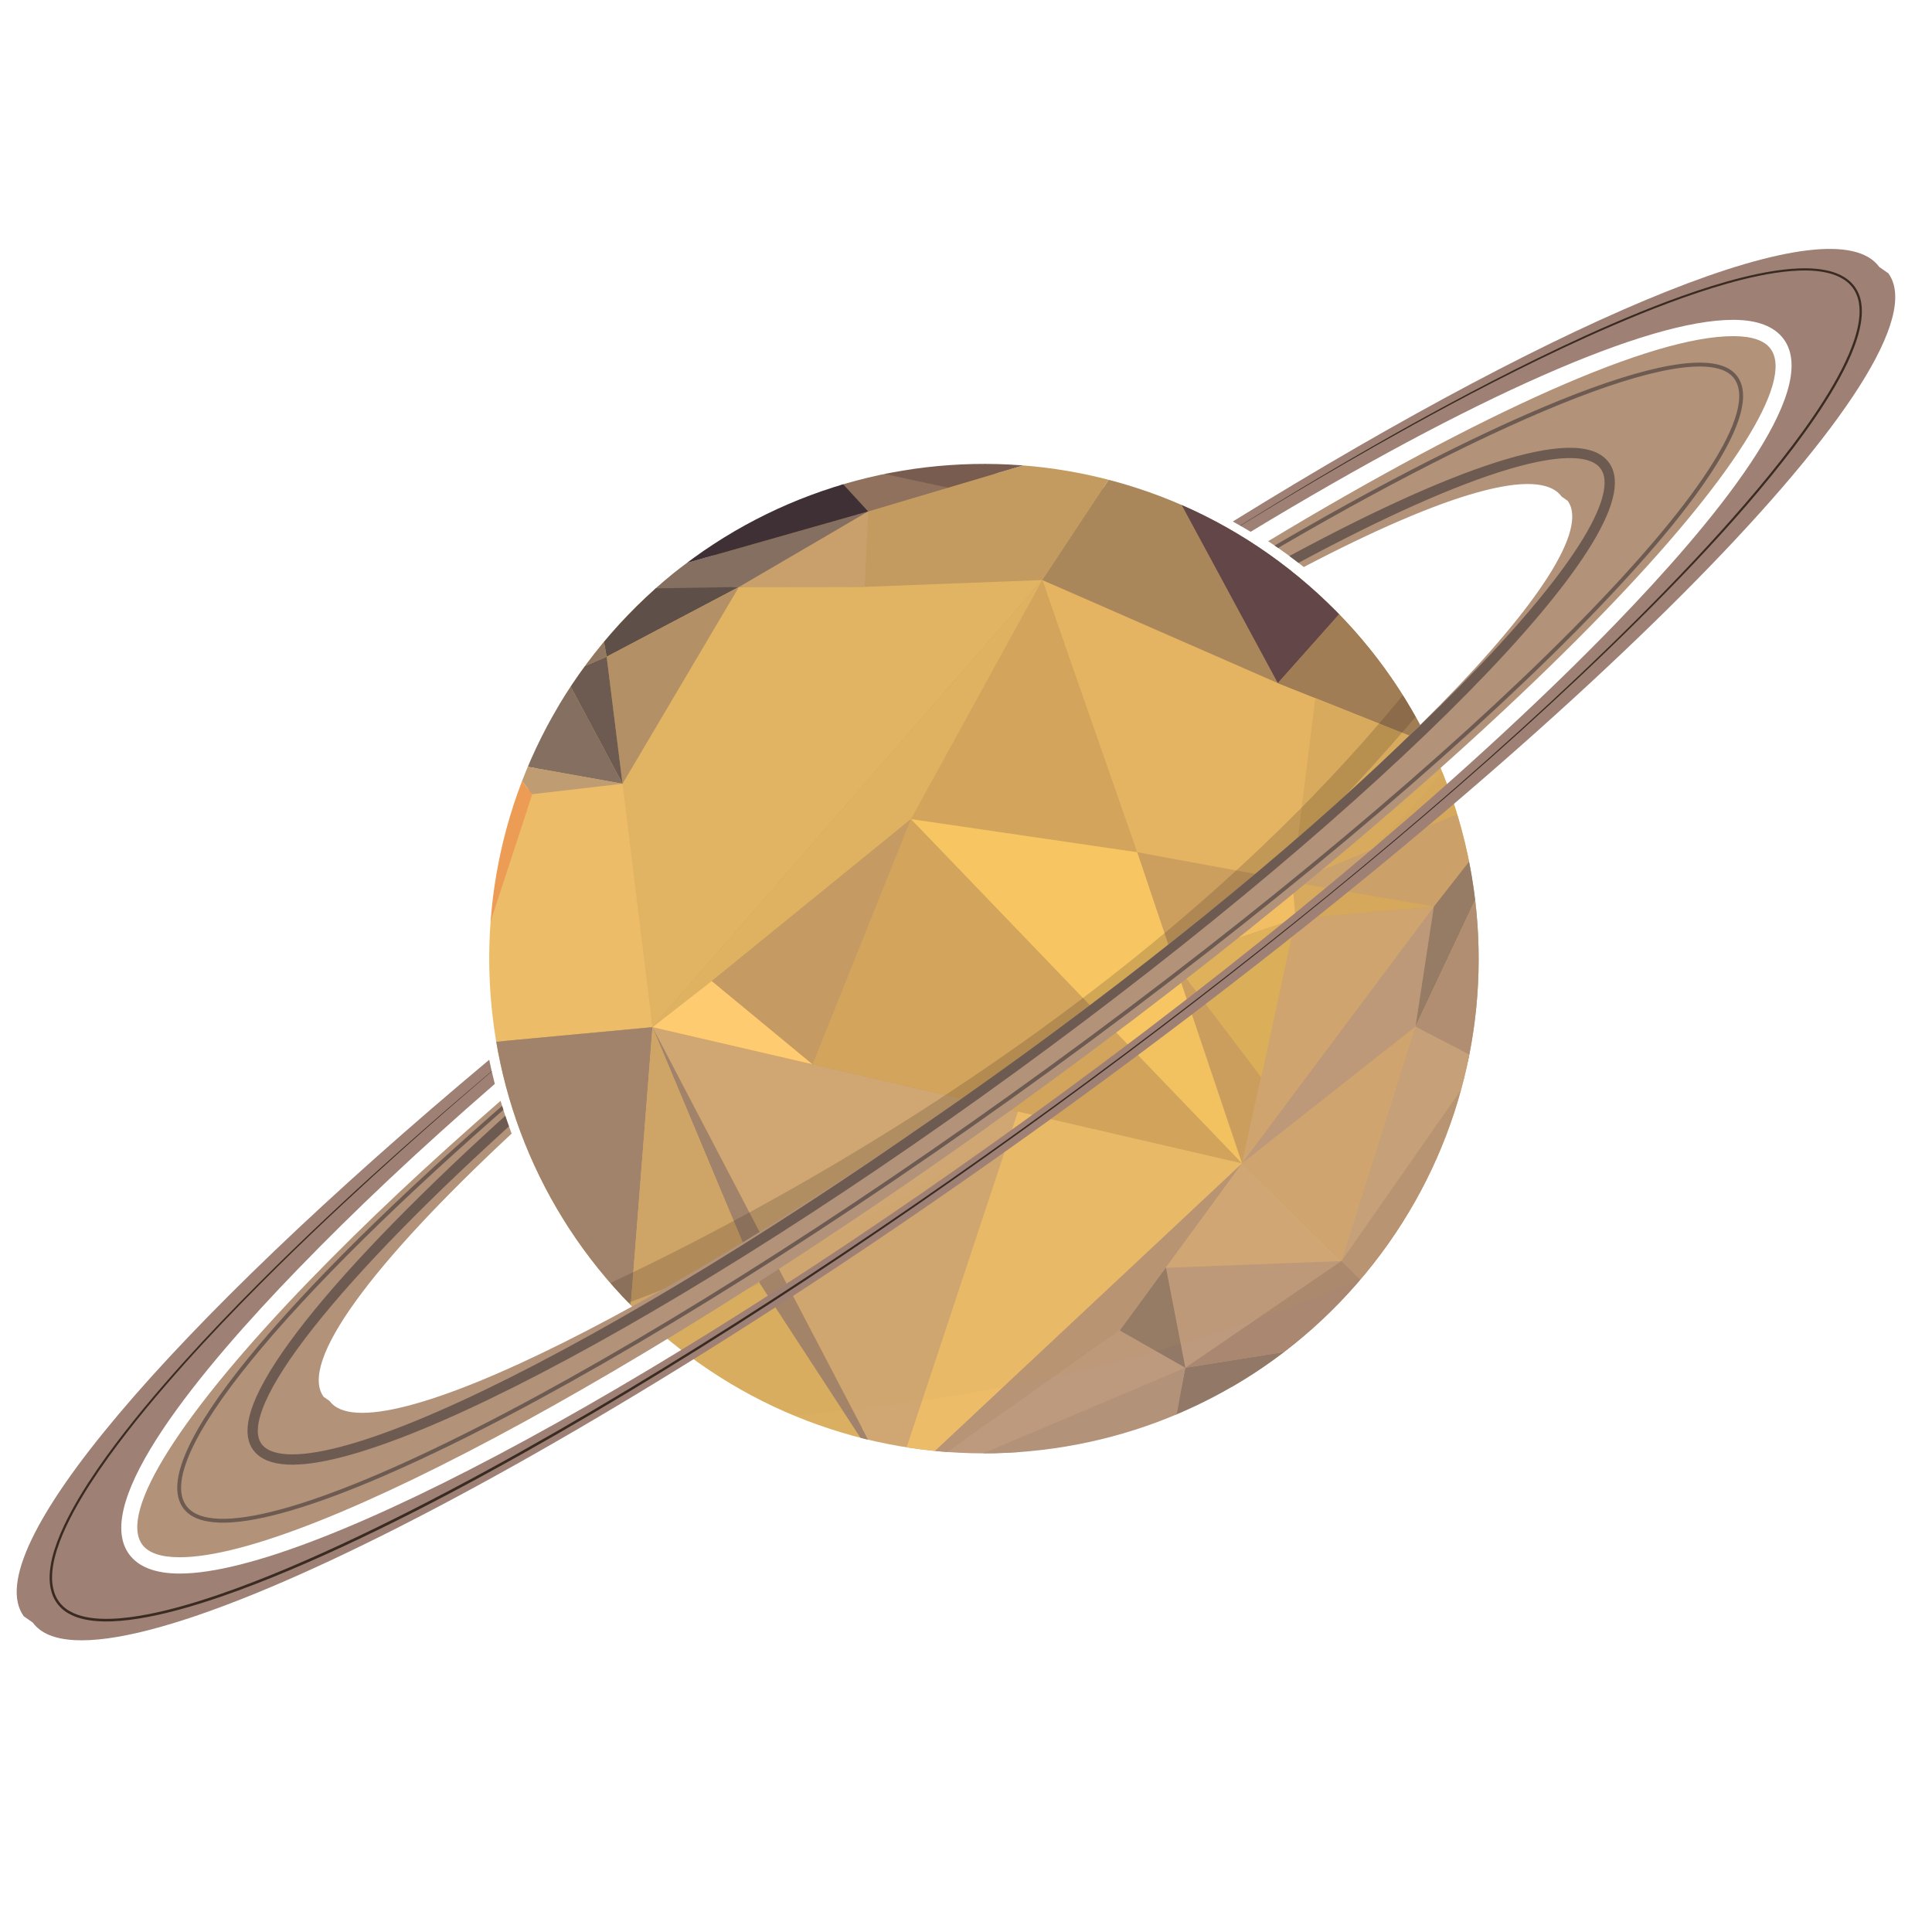 <?xml version="1.0" encoding="utf-8"?>
<!-- Generator: Adobe Illustrator 16.0.1, SVG Export Plug-In . SVG Version: 6.00 Build 0)  -->
<!DOCTYPE svg PUBLIC "-//W3C//DTD SVG 1.1//EN" "http://www.w3.org/Graphics/SVG/1.1/DTD/svg11.dtd">
<svg version="1.1" id="Layer_1" xmlns="http://www.w3.org/2000/svg" xmlns:xlink="http://www.w3.org/1999/xlink" x="0px" y="0px"
	 width="1500px" height="1500px" viewBox="0 0 1500 1500" enable-background="new 0 0 1500 1500" xml:space="preserve">
<g id="Saturn">
	<g>
		<g id="Planet">
			<defs>
				<path id="SVGID_1_" d="M1053.684,996.4c-139.245,160.031-381.854,176.88-541.888,37.632
					C351.769,894.79,334.917,652.182,474.167,492.15c139.247-160.032,381.854-176.879,541.882-37.634
					C1176.079,593.764,1192.931,836.372,1053.684,996.4z"/>
			</defs>
			<clipPath id="SVGID_2_">
				<use xlink:href="#SVGID_1_"  overflow="visible"/>
			</clipPath>
			<path clip-path="url(#SVGID_2_)" fill="#C59857" d="M1048.222,991.648c-136.621,157.015-374.656,173.546-531.674,36.923
				c-157.011-136.619-173.544-374.654-36.92-531.669c136.622-157.016,374.657-173.545,531.669-36.924
				C1168.311,596.601,1184.844,834.636,1048.222,991.648z"/>
			<polygon clip-path="url(#SVGID_2_)" fill="#ECBC68" points="506.593,797.482 349.618,812.142 461.955,460.409 489,607.625 			"/>
			<path clip-path="url(#SVGID_2_)" fill="#26322C" d="M508.766,798.043"/>
			<polygon clip-path="url(#SVGID_2_)" fill="#8F715D" points="631.83,354.605 742.566,380.062 673.312,400.125 			"/>
			<path clip-path="url(#SVGID_2_)" fill="#0B132D" d="M748.104,432.371"/>
			<g clip-path="url(#SVGID_2_)">
				<g>
					<path fill="#0B132D" d="M519.716,582.458c0.84,0,2.01-1.275,0.703-1.275C519.579,581.183,518.409,582.458,519.716,582.458
						L519.716,582.458z"/>
				</g>
			</g>
			<line clip-path="url(#SVGID_2_)" fill="#8E8239" x1="1071.555" y1="762.697" x2="1187.508" y2="607.287"/>
			<polygon clip-path="url(#SVGID_2_)" fill="#D0A772" points="964.289,903.212 694.417,1156.721 506.593,797.482 630.913,826.319 
							"/>
			<polygon clip-path="url(#SVGID_2_)" fill="#BD997D" points="1097.1,1033.679 964.289,903.212 694.417,1156.721 			"/>
			<polygon clip-path="url(#SVGID_2_)" fill="#E4B462" points="964.289,903.212 809.218,450.322 1185.556,607.327 			"/>
			<path clip-path="url(#SVGID_2_)" fill="#26322C" d="M506.971,797.57"/>
			<polygon clip-path="url(#SVGID_2_)" fill="#D3A45C" points="809.218,450.322 882.917,661.667 964.289,903.212 630.913,826.319 
				506.593,797.482 			"/>
			<polygon clip-path="url(#SVGID_2_)" fill="#AA875B" points="1185.556,607.327 886.114,334.082 809.218,450.322 992.125,530.375 
				1021.221,541.95 			"/>
			<polygon clip-path="url(#SVGID_2_)" fill="#D1A571" points="1185.556,607.327 1097.1,1033.679 1041.504,979.063 964.289,903.212 
							"/>
			<polygon clip-path="url(#SVGID_2_)" fill="#DAAF61" points="694.417,1156.721 487.522,1041.457 349.618,812.142 506.593,797.482 
							"/>
			<path clip-path="url(#SVGID_2_)" fill="#0B132D" d="M745.937,431.807"/>
			<polygon clip-path="url(#SVGID_2_)" fill="#C39A60" points="886.114,334.082 809.218,450.322 671.375,455.625 461.955,460.409 
				674.046,397.095 			"/>
			<polygon clip-path="url(#SVGID_2_)" fill="#846F61" points="674.046,397.095 573.75,457.5 461.377,457.542 			"/>
			<g clip-path="url(#SVGID_2_)">
				<g>
					<path fill="#0B132D" d="M517.537,581.879c0.812,0,2.021-1.234,0.714-1.234C517.438,580.645,516.229,581.879,517.537,581.879
						L517.537,581.879z"/>
				</g>
			</g>
			<polygon clip-path="url(#SVGID_2_)" fill="#E0B463" points="809.218,450.322 506.593,797.482 483.34,608.482 461.955,460.409 
				573.667,455.75 671.375,455.625 			"/>
			<line clip-path="url(#SVGID_2_)" fill="#8E8239" x1="1069.382" y1="762.134" x2="1185.335" y2="606.721"/>
			<polygon clip-path="url(#SVGID_2_)" fill="#634647" points="886.114,334.082 1066.942,446.272 992.125,530.375 			"/>
			<polygon clip-path="url(#SVGID_2_)" fill="#A17D55" points="1066.942,446.272 1187.767,608.515 992.125,530.375 			"/>
			<polygon clip-path="url(#SVGID_2_)" fill="#A1826A" points="487.522,1041.457 506.593,797.482 349.296,812.129 			"/>
			<polygon clip-path="url(#SVGID_2_)" fill="#DFB262" points="809.218,450.322 707.245,635.931 552.625,761.633 506.593,797.482 
							"/>
			<polygon clip-path="url(#SVGID_2_)" fill="#CD9F5F" points="1113.226,703.946 882.917,661.667 964.289,903.212 			"/>
			<polygon clip-path="url(#SVGID_2_)" fill="#CCA26C" points="1187.767,608.515 1113.226,703.946 1003.45,684.803 			"/>
			<polygon clip-path="url(#SVGID_2_)" fill="#D7AA5D" points="1003.45,684.803 1021.221,541.95 1187.767,608.515 			"/>
			<polygon clip-path="url(#SVGID_2_)" fill="#D7AA5D" points="1003.45,684.803 1005.933,713.263 1113.226,703.946 			"/>
			<polygon clip-path="url(#SVGID_2_)" fill="#D1A571" points="1005.933,713.263 964.289,903.212 1113.226,703.946 			"/>
			<polygon clip-path="url(#SVGID_2_)" fill="#F2BE64" points="1005.933,713.263 910.349,745.592 1003.45,684.803 			"/>
			<polygon clip-path="url(#SVGID_2_)" fill="#DEB15A" points="1005.933,713.263 910.349,745.592 979.259,836.44 			"/>
			<polygon clip-path="url(#SVGID_2_)" fill="#BD997D" points="1113.226,703.946 1098.975,797.032 964.289,903.212 			"/>
			<polygon clip-path="url(#SVGID_2_)" fill="#917867" points="1113.226,703.946 1187.767,608.515 1098.975,797.032 			"/>
			<polygon clip-path="url(#SVGID_2_)" fill="#AF8D74" points="1188.872,606.48 1168.52,844.008 1098.975,797.032 			"/>
			<polygon clip-path="url(#SVGID_2_)" fill="#96766C" points="1097.1,1033.679 1168.52,844.008 1150.052,823.583 			"/>
			<polygon clip-path="url(#SVGID_2_)" fill="#C7A17C" points="1098.975,797.032 1150.052,823.583 1041.504,979.063 			"/>
			<polygon clip-path="url(#SVGID_2_)" fill="#B89477" points="1041.504,979.063 1097.1,1033.679 1150.052,823.583 			"/>
			<g clip-path="url(#SVGID_2_)">
				<polygon fill="#917867" points="1097.1,1033.679 905.558,1132.299 920.299,1061.944 				"/>
			</g>
			<polygon clip-path="url(#SVGID_2_)" fill="#B3927A" points="697.73,1156.144 907.323,1132.18 920.299,1061.944 			"/>
			<polygon clip-path="url(#SVGID_2_)" fill="#5E5049" points="461.377,457.542 573.667,455.75 471.009,509.871 			"/>
			<polygon clip-path="url(#SVGID_2_)" fill="#3E3035" points="461.377,457.542 637.375,357.25 674.046,397.095 			"/>
			<polygon clip-path="url(#SVGID_2_)" fill="#C9A06C" points="674.046,397.095 671.375,455.625 573.667,455.75 			"/>
			<polygon clip-path="url(#SVGID_2_)" fill="#393131" points="461.377,457.542 423.464,501.039 438.333,527.5 			"/>
			<polygon clip-path="url(#SVGID_2_)" fill="#917862" points="471.009,509.871 438.25,524 461.377,457.542 			"/>
			<polygon clip-path="url(#SVGID_2_)" fill="#795C50" points="886.114,334.082 736.071,378.665 637.375,357.25 			"/>
			<polygon clip-path="url(#SVGID_2_)" fill="#4C4142" points="438.25,524 394.53,592.634 423.464,501.039 			"/>
			<polygon clip-path="url(#SVGID_2_)" fill="#EC9C54" points="349.296,812.129 394.53,592.634 413.245,616.604 			"/>
			<polygon clip-path="url(#SVGID_2_)" fill="#846F61" points="438.25,524 483.34,608.482 394.53,592.634 			"/>
			<polygon clip-path="url(#SVGID_2_)" fill="#BF9C72" points="413.245,616.604 483.34,608.482 394.53,592.634 			"/>
			<polygon clip-path="url(#SVGID_2_)" fill="#B39065" points="573.667,455.75 483.34,608.482 471.009,509.871 			"/>
			<polygon clip-path="url(#SVGID_2_)" fill="#6D5B52" points="471.009,509.871 438.25,524 483.34,608.482 			"/>
			<g clip-path="url(#SVGID_2_)">
				<g>
					<path fill="#6A6230" d="M397.872,424.334c0.677,0,2.073-1.027,0.77-1.027C397.964,423.307,396.568,424.334,397.872,424.334
						L397.872,424.334z"/>
				</g>
			</g>
			<polygon clip-path="url(#SVGID_2_)" fill="#FFCB70" points="506.593,797.482 630.913,826.319 552.625,761.633 			"/>
			<polygon clip-path="url(#SVGID_2_)" fill="#A1826A" points="694.417,1156.721 589.946,996.503 506.593,797.482 			"/>
			<polygon clip-path="url(#SVGID_2_)" fill="#D2A878" points="1041.504,979.063 876.359,985.42 964.289,903.212 			"/>
			<polygon clip-path="url(#SVGID_2_)" fill="#A98770" points="920.299,1061.944 1041.504,979.063 1097.1,1033.679 			"/>
			<polygon clip-path="url(#SVGID_2_)" fill="#B89477" points="964.289,903.212 870.007,1032.204 692.693,1157.512 			"/>
			<polyline clip-path="url(#SVGID_2_)" fill="#917867" points="869.516,1033.04 920.299,1061.944 905.229,984.118 
				870.007,1032.204 			"/>
			<polygon clip-path="url(#SVGID_2_)" fill="#CFA467" points="487.522,1041.457 589.946,996.503 506.593,797.482 			"/>
			<polygon clip-path="url(#SVGID_2_)" fill="#F7C663" points="707.245,635.931 964.289,903.212 882.917,661.667 			"/>
			<polygon clip-path="url(#SVGID_2_)" fill="#C59B63" points="707.245,635.931 552.625,761.633 630.913,826.319 			"/>
			<polygon clip-path="url(#SVGID_2_)" fill="#ECBC68" points="790.341,863 692.693,1157.512 964.289,903.212 			"/>
			<path opacity="0.1" clip-path="url(#SVGID_2_)" fill="#C59857" d="M534.473,1016.678c0,0,605.931-277.389,694.458-613.798
				l131.811,383.625c0,0-232.142,287.227-804.627,316.735C-16.371,1132.75,534.473,1016.678,534.473,1016.678z"/>
			<path opacity="0.19" clip-path="url(#SVGID_2_)" fill="#2B221D" d="M1120.617,499.384l16.062,11.145
				c0,0-325.577,431.697-751.093,531.637c-426.56,100.185,44.005-26.229,44.005-26.229S871.957,834.591,1120.617,499.384z"/>
		</g>
		<g id="Rings">
			<g>
				<path fill="#B3927A" d="M397.232,880.129c-3.157-8.356-6.027-16.849-8.6-25.472c-57.6,50.222-104.504,94.32-148.135,139.354
					c-99.999,103.214-148.605,179.935-130.032,205.226c4.78,6.509,14.561,9.81,29.068,9.81
					c100.298,0,385.667-156.119,678.544-371.213c169.927-124.797,321.412-253.293,426.557-361.82
					c99.997-103.214,148.604-179.935,130.03-205.226c-4.781-6.509-14.562-9.808-29.069-9.808
					c-63.365,0-194.688,59.055-361.015,159.185c9.536,6.291,18.776,12.985,27.688,20.066
					c110.253-57.715,182.744-78.64,200.139-54.716l4.708,3.29c32.21,44.286-156.849,236.655-422.261,429.67
					c-265.418,193.013-506.689,313.583-538.898,269.292l-4.703-3.29C231.875,1057.825,287.927,981.911,397.232,880.129z"/>
				<path fill="#9E8075" d="M1466.105,212.194l-7.058-4.932c-35.572-48.922-236.85,33.574-501.885,197.635
					c4.661,2.576,9.281,5.216,13.821,7.974c171.451-103.833,307.515-164.551,374.614-164.551c18.761,0,31.975,5.038,39.273,14.973
					c29.751,40.51-54.894,142.83-131.14,221.531c-105.62,109.02-257.675,238.014-428.156,363.217
					c-299.572,220.009-581.681,373.666-686.04,373.666c-18.762,0-31.976-5.037-39.272-14.972
					c-29.752-40.511,54.894-142.832,131.141-221.532c45.015-46.464,93.05-91.777,152.764-143.654
					c-1.601-6.197-3.053-12.451-4.343-18.762c-249.626,208.944-397.92,381.801-361.355,432.082l7.048,4.935
					c48.277,66.382,409.89-114.33,807.701-403.616C1231.02,566.894,1514.378,278.572,1466.105,212.194z"/>
			</g>
			<g>
				<path fill="#392B22" d="M962.893,408.06c0,0,2.382-1.478,6.999-4.34c4.629-2.843,11.498-7.062,20.457-12.564
					c17.959-10.936,44.364-26.879,78.438-46.374c17.035-9.75,36.013-20.341,56.851-31.548
					c20.839-11.203,43.541-23.022,68.103-35.043c24.57-11.997,50.978-24.27,79.408-35.831c14.216-5.772,28.935-11.375,44.217-16.507
					c15.283-5.112,31.127-9.817,47.646-13.263c8.259-1.708,16.691-3.089,25.292-3.812c8.589-0.68,17.398-0.793,26.139,0.793
					c4.355,0.804,8.696,2.062,12.743,4.093c4.04,2.013,7.768,4.873,10.541,8.565c2.753,3.661,4.566,8.12,5.281,12.651
					c0.771,4.551,0.666,9.199,0.078,13.753c-1.209,9.13-4.183,17.943-7.777,26.471c-3.628,8.532-7.972,16.805-12.674,24.93
					c-9.443,16.239-20.361,31.884-31.992,47.277c-23.336,30.753-49.587,60.515-77.391,89.944
					c-27.827,29.42-57.28,58.486-87.884,87.339c-61.26,57.66-127.016,114.58-195.411,170.45
					c-68.369,55.91-139.462,110.698-211.905,163.631c-72.433,52.951-146.226,104.052-220.305,152.163
					c-37.042,24.05-74.184,47.307-111.273,69.635c-37.093,22.321-74.145,43.7-111.08,63.842
					c-36.933,20.144-73.764,39.037-110.491,56.122c-18.365,8.537-36.71,16.608-55.056,24.055
					c-18.35,7.43-36.699,14.26-55.122,20.056c-18.421,5.754-36.928,10.616-55.606,13.065c-9.33,1.169-18.731,1.757-28.031,0.824
					c-2.324-0.217-4.63-0.6-6.921-1.041c-2.282-0.497-4.543-1.091-6.75-1.869c-4.384-1.59-8.616-3.862-11.997-7.159
					c-3.392-3.259-5.878-7.403-7.244-11.839c-1.396-4.43-1.805-9.065-1.627-13.591c0.401-9.086,2.855-17.778,5.907-26.019
					c3.089-8.252,6.88-16.112,10.97-23.688c4.096-7.577,8.51-14.872,13.085-21.949c9.166-14.149,18.937-27.456,28.848-40.16
					c9.923-12.699,20.007-24.789,30.056-36.381c20.118-23.17,40.072-44.369,59.188-63.917c19.128-19.54,37.437-37.422,54.569-53.74
					c17.138-16.312,33.091-31.07,47.64-44.245c29.093-26.355,52.405-46.553,68.352-60.258
					c15.957-13.695,24.545-20.906,24.546-20.906l0.129,0.152c0,0-8.553,7.252-24.442,21.023
					c-15.878,13.781-39.089,34.09-68.046,60.579c-28.917,26.524-63.729,59.1-101.876,98.243
					c-19.053,19.585-38.935,40.819-58.967,64.012c-10.005,11.604-20.042,23.701-29.912,36.399
					c-9.857,12.703-19.568,26.001-28.659,40.116c-4.538,7.06-8.911,14.33-12.959,21.866c-4.043,7.535-7.78,15.339-10.807,23.49
					c-2.993,8.135-5.365,16.687-5.725,25.452c-0.161,4.365,0.25,8.78,1.572,12.935c1.287,4.151,3.612,7.983,6.765,11.004
					c3.139,3.051,7.117,5.182,11.304,6.694c2.108,0.742,4.283,1.312,6.486,1.792c2.216,0.425,4.453,0.797,6.72,1.007
					c9.066,0.907,18.343,0.332,27.571-0.83c18.484-2.431,36.904-7.272,55.25-13.012c18.35-5.782,36.649-12.603,54.957-20.024
					c18.304-7.438,36.614-15.505,54.95-24.037c36.664-17.085,73.451-35.972,110.387-56.036
					c73.852-40.19,148.229-85.229,222.395-133.126c74.166-47.911,148.065-98.817,220.607-151.581
					c72.521-52.799,143.694-107.455,212.149-163.24c68.372-55.876,134.056-112.871,195.071-170.742
					c30.497-28.941,59.845-58.083,87.556-87.564c13.854-14.74,27.286-29.576,40.189-44.547c12.914-14.96,25.302-30.06,36.907-45.42
					c11.587-15.365,22.455-30.974,31.828-47.131c4.668-8.083,8.972-16.302,12.551-24.745c3.54-8.438,6.48-17.122,7.663-25.999
					c0.578-4.426,0.677-8.907-0.051-13.231c-0.694-4.345-2.344-8.419-4.937-11.895c-2.587-3.454-6.076-6.148-9.925-8.073
					c-3.853-1.941-8.041-3.167-12.278-3.954c-8.506-1.557-17.196-1.466-25.69-0.802c-8.51,0.705-16.884,2.063-25.096,3.752
					c-16.428,3.406-32.229,8.075-47.477,13.154c-15.248,5.1-29.945,10.674-44.146,16.418c-28.39,11.531-54.826,23.669-79.408,35.593
					c-49.15,23.905-90.93,46.88-125.117,66.137c-34.164,19.314-60.647,35.121-78.66,45.962c-8.986,5.456-15.876,9.639-20.519,12.458
					c-4.631,2.839-7.021,4.304-7.021,4.304L962.893,408.06z"/>
			</g>
			<g>
				<defs>
					<path id="SVGID_3_" d="M397.232,880.129c-3.157-8.356-6.027-16.849-8.6-25.472c-57.6,50.222-104.504,94.32-148.135,139.354
						c-99.999,103.214-148.605,179.935-130.032,205.226c4.78,6.509,14.561,9.81,29.068,9.81
						c100.298,0,385.667-156.119,678.544-371.213c169.927-124.797,321.412-253.293,426.557-361.82
						c99.997-103.214,148.604-179.935,130.03-205.226c-4.781-6.509-14.562-9.808-29.069-9.808
						c-63.365,0-194.688,59.055-361.015,159.185c9.536,6.291,18.776,12.985,27.688,20.066
						c110.253-57.715,182.744-78.64,200.139-54.716l4.708,3.29c32.21,44.286-156.849,236.655-422.261,429.67
						c-265.418,193.013-506.689,313.583-538.898,269.292l-4.703-3.29C231.875,1057.825,287.927,981.911,397.232,880.129z"/>
				</defs>
				<clipPath id="SVGID_4_">
					<use xlink:href="#SVGID_3_"  overflow="visible"/>
				</clipPath>
				<path clip-path="url(#SVGID_4_)" fill="none" stroke="#6D5B52" stroke-width="8" stroke-miterlimit="10" d="M992.896,440.723
					c135.091-74.087,232.708-107.154,253.044-79.23c34.896,47.921-171.005,257.313-459.894,467.688
					c-288.891,210.379-551.373,342.071-586.271,294.151c-22.719-31.201,63.847-136.114,201.716-259.914"/>
				<path clip-path="url(#SVGID_4_)" fill="none" stroke="#6D5B52" stroke-width="3" stroke-miterlimit="10" d="M977.782,432.245
					c189.389-112.013,343.893-174.842,369.846-139.206c39.102,53.699-198.766,293.535-531.292,535.689
					c-332.529,242.154-633.797,394.926-672.902,341.229c-27.29-37.477,76.362-162.182,256.911-318.5"/>
			</g>
		</g>
	</g>
</g>
</svg>
